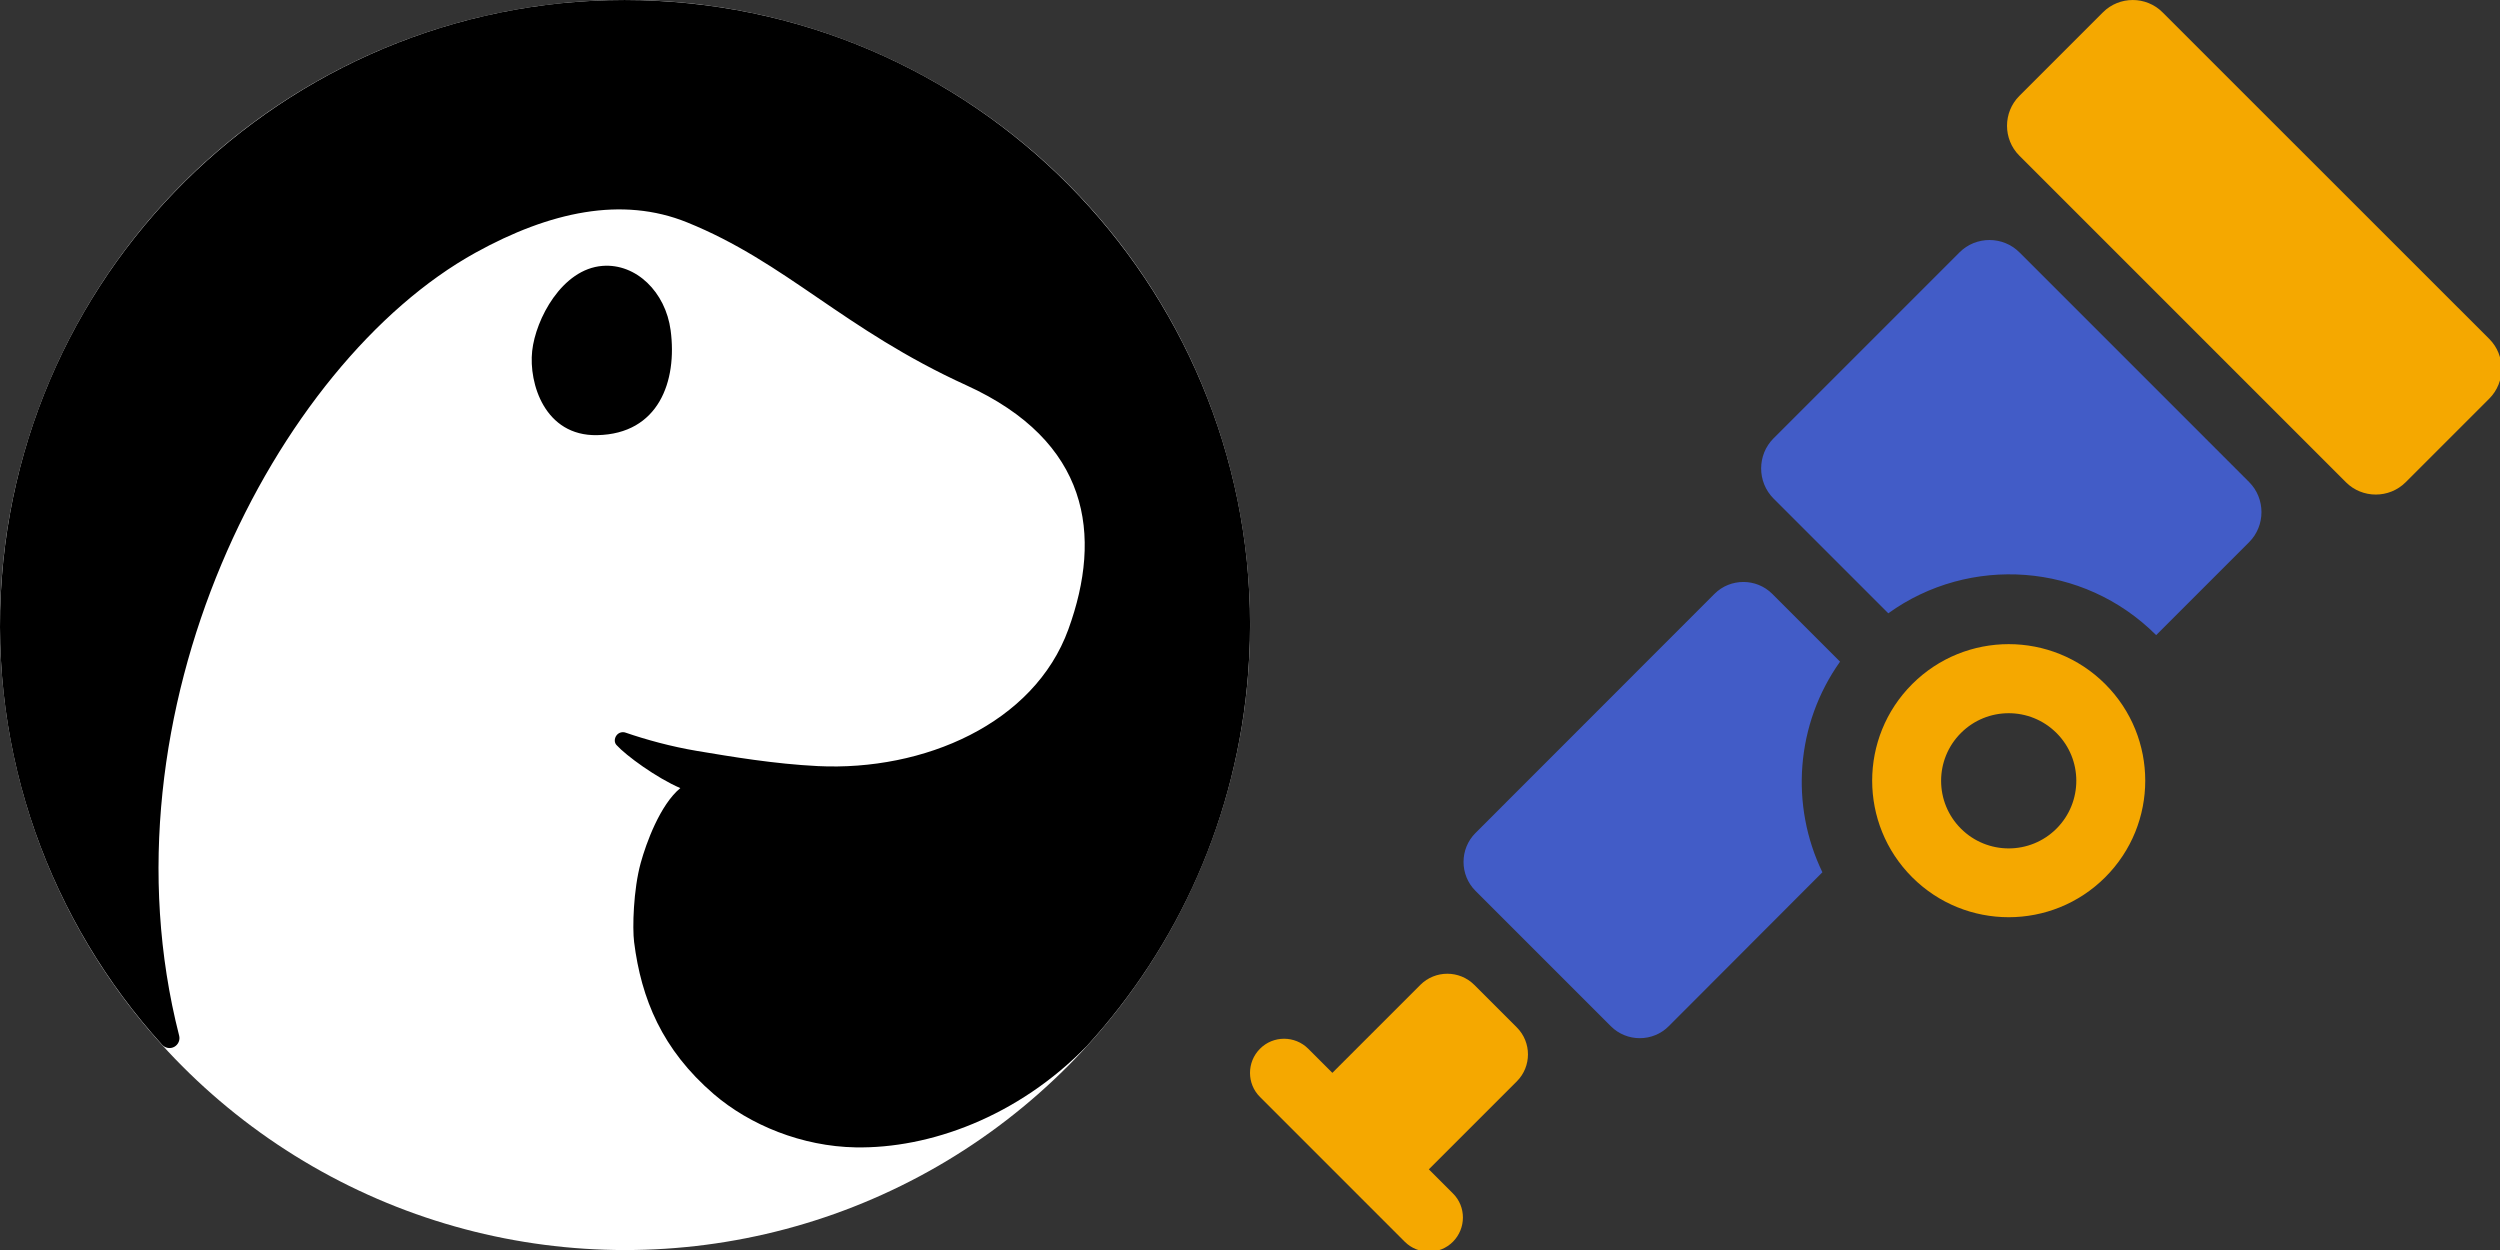 <?xml version="1.0" encoding="UTF-8" standalone="no"?>
<!-- Created with Inkscape (http://www.inkscape.org/) -->

<svg
   width="128mm"
   height="64mm"
   viewBox="0 0 128 64"
   version="1.1"
   id="svg1"
   xml:space="preserve"
   inkscape:version="1.4 (86a8ad7, 2024-10-11)"
   sodipodi:docname="deno-otel-logo.svg"
   xmlns:inkscape="http://www.inkscape.org/namespaces/inkscape"
   xmlns:sodipodi="http://sodipodi.sourceforge.net/DTD/sodipodi-0.dtd"
   xmlns="http://www.w3.org/2000/svg"
   xmlns:svg="http://www.w3.org/2000/svg"><rect x="0" y="0" width="128" height="64" fill="#333333" stroke="none"/><sodipodi:namedview
     id="namedview1"
     pagecolor="#ffffff"
     bordercolor="#000000"
     borderopacity="0.25"
     inkscape:showpageshadow="2"
     inkscape:pageopacity="0.0"
     inkscape:pagecheckerboard="0"
     inkscape:deskcolor="#d1d1d1"
     inkscape:document-units="mm"
     inkscape:zoom="1.0396254"
     inkscape:cx="396.77752"
     inkscape:cy="561.25984"
     inkscape:window-width="2560"
     inkscape:window-height="1369"
     inkscape:window-x="-8"
     inkscape:window-y="-8"
     inkscape:window-maximized="1"
     inkscape:current-layer="layer1" /><defs
     id="defs1" /><g
     inkscape:label="Layer 1"
     inkscape:groupmode="layer"
     id="layer1"><g
       id="g1"
       transform="matrix(0.065,0,0,0.065,63.537,-0.456)"><path
         fill="#f5a800"
         d="m 528.7,545.9 c -42,42 -42,110.1 0,152.1 42,42 110.1,42 152.1,0 42,-42 42,-110.1 0,-152.1 -42,-42 -110.1,-42 -152.1,0 z m 113.7,113.8 c -20.8,20.8 -54.5,20.8 -75.3,0 -20.8,-20.8 -20.8,-54.5 0,-75.3 20.8,-20.8 54.5,-20.8 75.3,0 20.8,20.7 20.8,54.5 0,75.3 z M 679,16.7 613.1,82.6 c -12.9,12.9 -12.9,34.1 0,47 l 257.3,257.3 c 12.9,12.9 34.1,12.9 47,0 L 983.3,321 c 12.9,-12.9 12.9,-34.1 0,-47 L 725.9,16.7 C 713,3.8 691.9,3.8 679,16.7 Z M 217.3,858.8 c 11.7,-11.7 11.7,-30.8 0,-42.5 l -33.5,-33.5 c -11.7,-11.7 -30.8,-11.7 -42.5,0 L 72.1,852 72,852.1 53,833.1 c -10.5,-10.5 -27.6,-10.5 -38,0 -10.5,10.5 -10.5,27.6 0,38 l 114,114 c 10.5,10.5 27.6,10.5 38,0 10.4,-10.5 10.5,-27.6 0,-38 l -19,-19 0.1,-0.1 z"
         id="path1" /><path
         fill="#425cc7"
         d="M 565.9,205.9 419.5,352.3 c -13,13 -13,34.4 0,47.4 l 90.4,90.4 c 63.9,-46 153.5,-40.3 211,17.2 l 73.2,-73.2 c 13,-13 13,-34.4 0,-47.4 L 613.3,205.9 c -13,-13.1 -34.4,-13.1 -47.4,0 z m -94,322.3 -53.4,-53.4 c -12.5,-12.5 -33,-12.5 -45.5,0 L 184.7,663.2 c -12.5,12.5 -12.5,33 0,45.5 l 106.7,106.7 c 12.5,12.5 33,12.5 45.5,0 L 458,694.1 C 432.4,641.2 437,577.3 471.9,528.2 Z"
         id="path2" /></g><g
       style="clip-rule:evenodd;fill-rule:evenodd;stroke-linejoin:round;stroke-miterlimit:2"
       id="g2"
       transform="scale(0.16)"><circle
         cx="200.007"
         cy="200.007"
         r="200.007"
         style="fill:#ffffff"
         id="circle1" /><path
         id="outline"
         d="m 261.684,245.149 c 33.861,1.662 69.225,-13.535 80.203,-43.776 10.978,-30.241 6.721,-60.148 -32.661,-78.086 -39.381,-17.944 -57.569,-39.272 -89.385,-52.14 -20.787,-8.408 -43.915,-3.418 -67.664,9.707 -63.963,35.351 -121.274,147.038 -94.858,250.518 0.379,1.419 -0.257,2.903 -1.544,3.615 -1.279,0.704 -2.885,0.439 -3.877,-0.64 C 16.282,295.06 -3.759,241.788 0.593,184.791 8.998,74.728 105.178,-7.806 215.241,0.599 325.296,9.003 407.83,105.182 399.425,215.245 c -3.529,46.221 -22.535,87.584 -51.559,119.399 -22.195,22.8 -50.473,32.935 -74.07,32.516 -17.107,-0.303 -33.839,-7.112 -45.409,-17.066 -16.516,-14.228 -23.191,-30.485 -25.474,-48.635 -0.572,-4.507 -0.236,-16.797 2.112,-25.309 1.745,-6.343 6.185,-18.599 12.676,-23.957 -7.595,-3.266 -17.361,-10.388 -20.446,-13.805 -0.753,-0.838 -0.652,-2.156 0.026,-3.057 0.671,-0.909 1.866,-1.262 2.925,-0.88 6.528,2.239 14.477,4.444 22.86,5.851 11.021,1.844 24.729,4.159 38.618,4.847 z M 192.777,85.086 c 10.789,-0.846 20.202,8.363 21.825,20.609 2.164,16.314 -3.822,33.166 -23.511,33.554 -16.819,0.335 -21.915,-16.625 -20.8,-26.9 1.107,-10.275 9.577,-26.25 22.486,-27.263 z" /></g></g><style
     id="style1">svg {enable-background:new 0 0 1000 1000}</style></svg>
